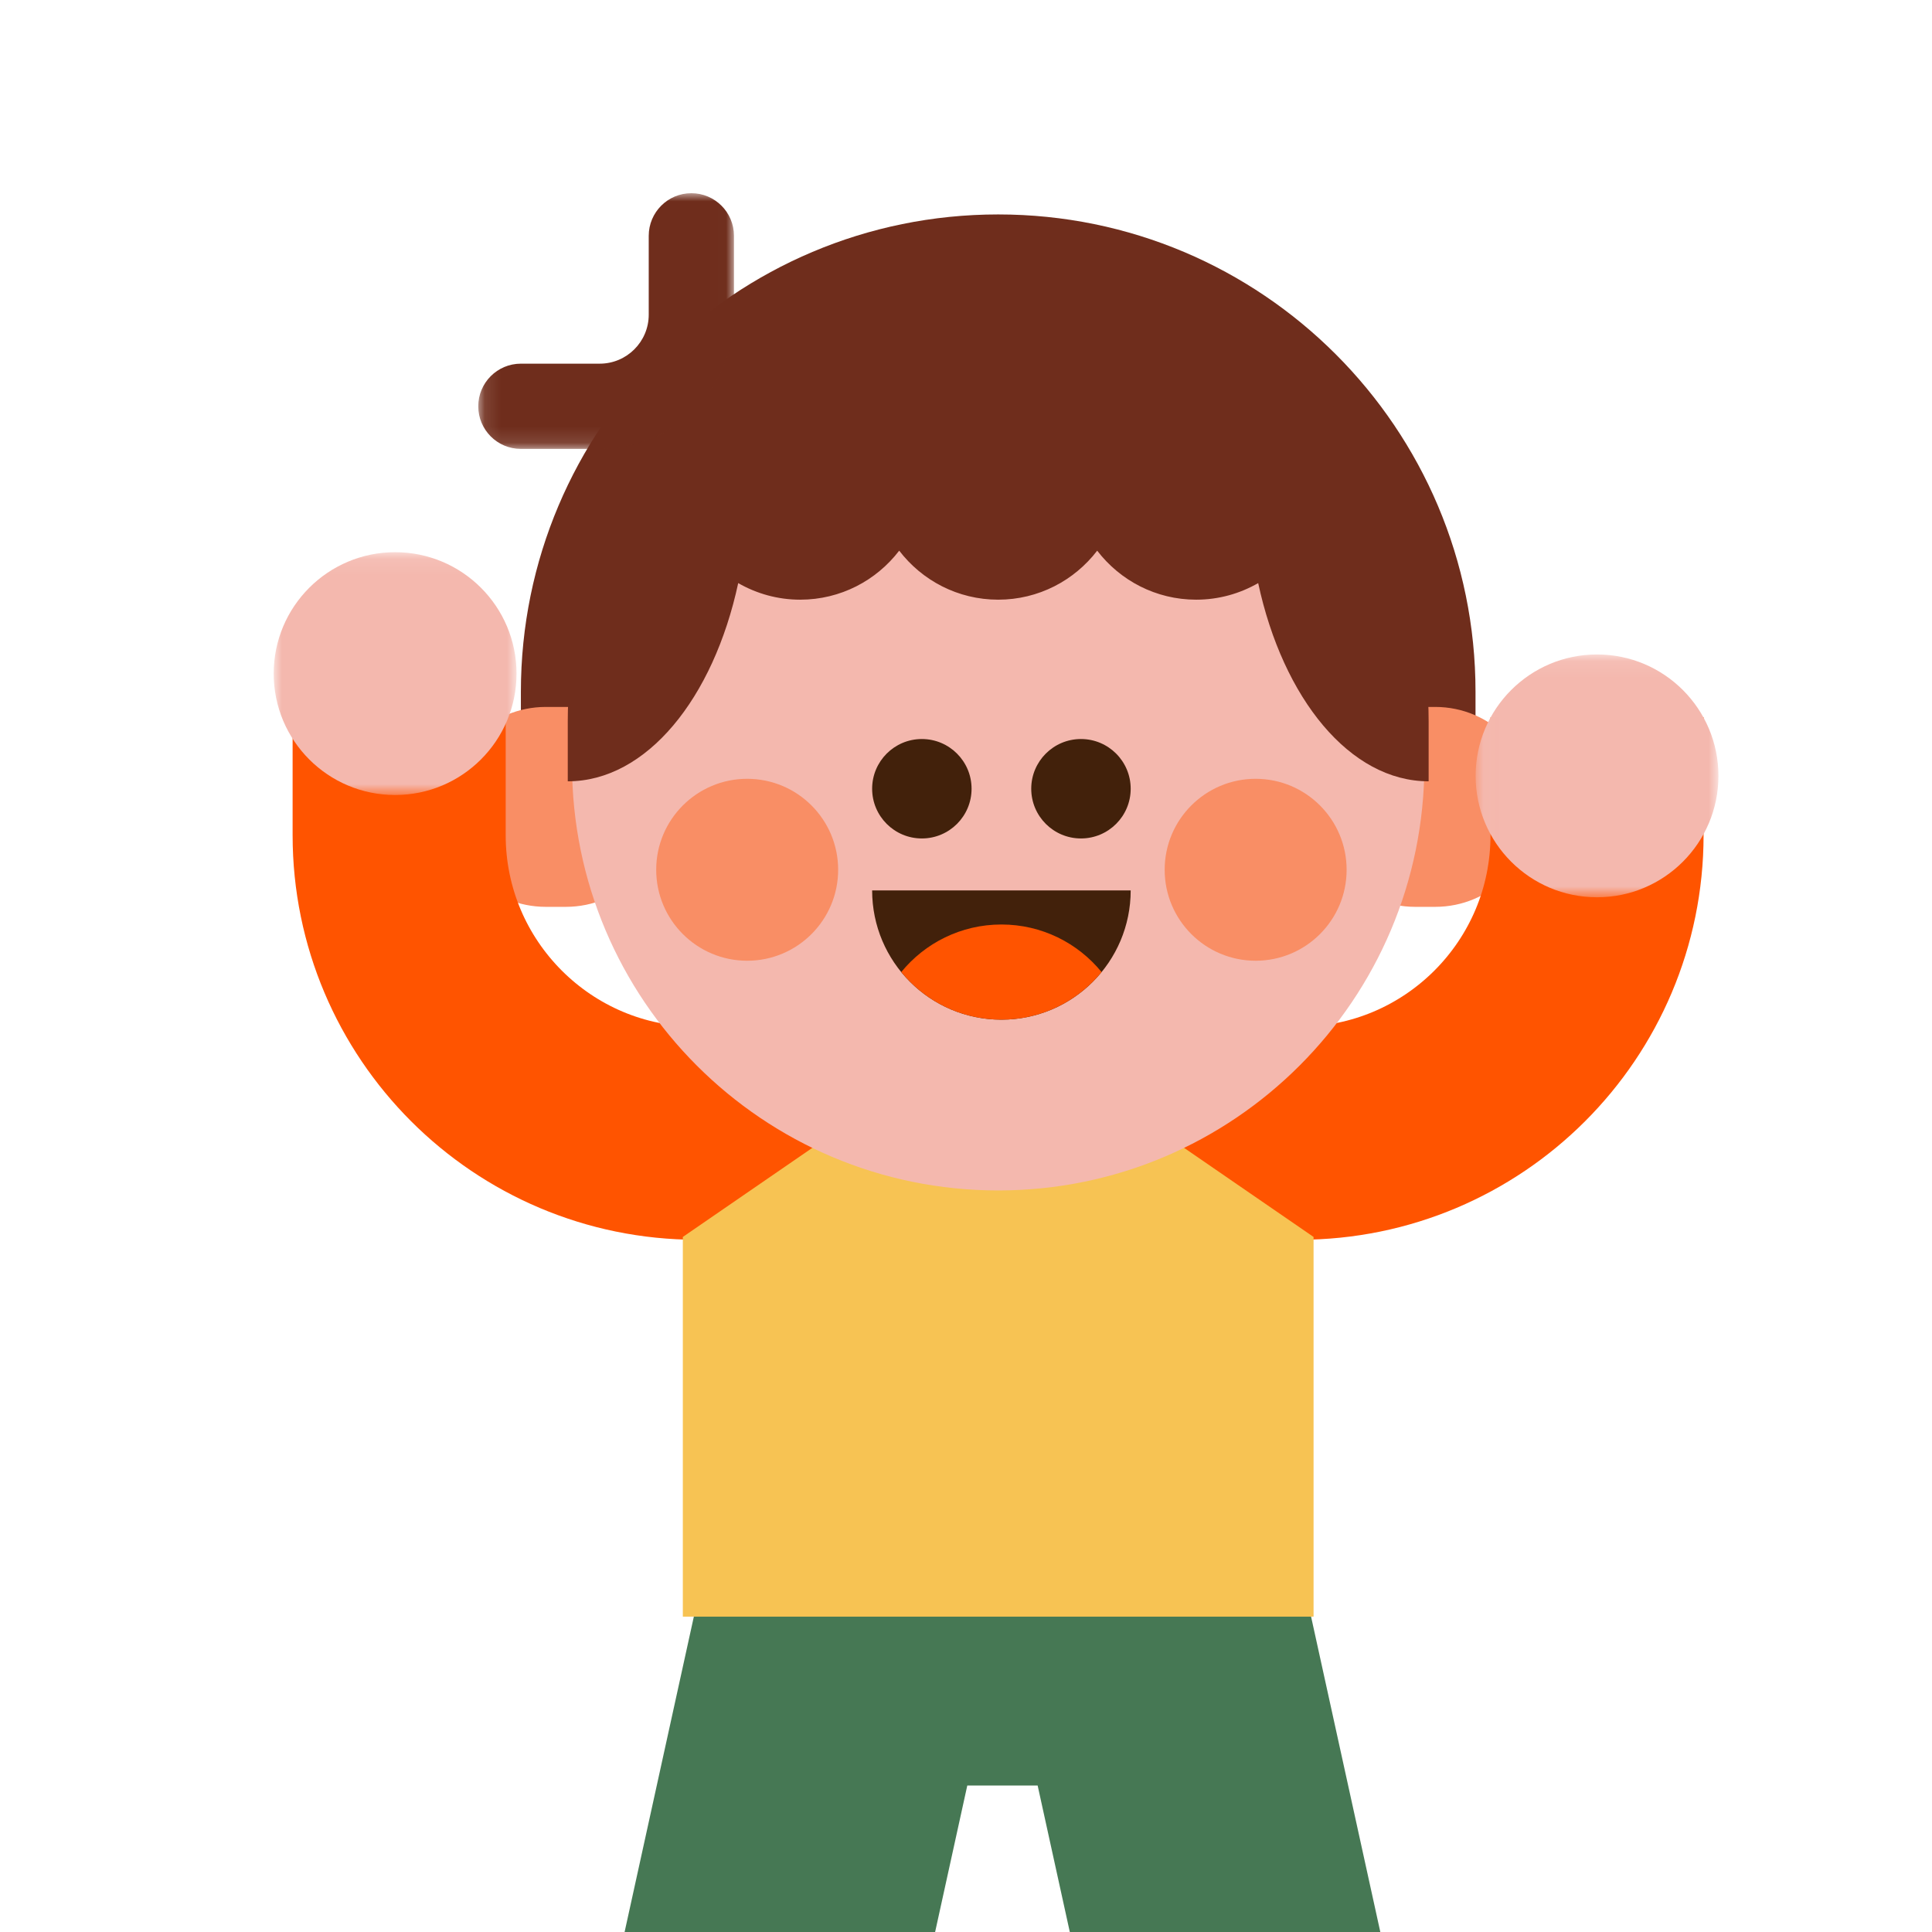 <?xml version="1.0" encoding="UTF-8"?>
<svg width="120px" height="120px" viewBox="0 0 120 120" version="1.1" xmlns="http://www.w3.org/2000/svg" xmlns:xlink="http://www.w3.org/1999/xlink">
    <!-- Generator: Sketch 51.1 (57501) - http://www.bohemiancoding.com/sketch -->
    <title>Boy11</title>
    <desc>Created with Sketch.</desc>
    <defs>
        <polygon id="path-1" points="0.106 0 15.988 0 15.988 15.882 0.106 15.882"></polygon>
        <polygon id="path-3" points="0.014 0.09 15.095 0.09 15.095 15.172 0.014 15.172"></polygon>
        <polygon id="path-5" points="0 0.098 15.082 0.098 15.082 15.179 0 15.179"></polygon>
    </defs>
    <g id="Boy11" stroke="none" stroke-width="1" fill="none" fill-rule="evenodd">
        <g id="Page-1" transform="translate(17, 12)">
            <path d="M15.353,36.895 L15.353,30.966 C15.353,14.592 28.626,1.319 45,1.319 C61.374,1.319 74.647,14.592 74.647,30.966 L74.647,36.895" id="Fill-1" fill="#6F2D1C"></path>
            <path d="M18.144,31.909 L16.903,31.909 C13.474,31.909 10.694,34.689 10.694,38.118 C10.694,41.547 13.474,44.326 16.903,44.326 L18.144,44.326 C21.573,44.326 24.353,41.547 24.353,38.118 C24.353,34.689 21.573,31.909 18.144,31.909" id="Fill-3" fill="#F98E65"></path>
            <path d="M72.144,31.909 L70.903,31.909 C67.474,31.909 64.694,34.689 64.694,38.118 C64.694,41.547 67.474,44.326 70.903,44.326 L72.144,44.326 C75.573,44.326 78.353,41.547 78.353,38.118 C78.353,34.689 75.573,31.909 72.144,31.909" id="Fill-5" fill="#F98E65"></path>
            <path d="M82.195,32.547 L82.195,39.873 C82.195,50.098 73.906,58.387 63.681,58.387 L26.305,58.387 C16.081,58.387 7.792,50.098 7.792,39.873 L7.792,32.547" id="Stroke-7" stroke="#FF5400" stroke-width="13.235"></path>
            <polygon id="Fill-9" fill="#467854" points="41.082 108 43.08 98.902 47.45 98.902 49.448 108 68.734 108 63.525 84.274 27.005 84.274 21.795 108"></polygon>
            <polygon id="Fill-11" fill="#F7C353" points="64.588 88.412 25.412 88.412 25.412 64.829 45 51.353 64.588 64.829"></polygon>
            <path d="M45,61.941 C30.381,61.941 18.529,50.09 18.529,35.471 L18.529,30.176 C18.529,15.557 30.381,3.706 45,3.706 C59.619,3.706 71.471,15.557 71.471,30.176 L71.471,35.471 C71.471,50.09 59.619,61.941 45,61.941" id="Fill-13" fill="#F4B8AE"></path>
            <path d="M43.346,36.99 C43.346,38.696 41.964,40.078 40.258,40.078 C38.553,40.078 37.17,38.696 37.17,36.99 C37.17,35.285 38.553,33.902 40.258,33.902 C41.964,33.902 43.346,35.285 43.346,36.99" id="Fill-15" fill="#42210B"></path>
            <path d="M53.229,43.304 C53.229,47.738 49.634,51.333 45.199,51.333 C40.765,51.333 37.17,47.738 37.17,43.304" id="Fill-17" fill="#42210B"></path>
            <path d="M45.199,45.422 C42.69,45.422 40.45,46.574 38.978,48.377 C40.45,50.181 42.69,51.333 45.199,51.333 C47.709,51.333 49.948,50.181 51.421,48.377 C49.948,46.574 47.709,45.422 45.199,45.422" id="Fill-19" fill="#FF5400"></path>
            <path d="M53.229,36.99 C53.229,38.696 51.846,40.078 50.141,40.078 C48.435,40.078 47.052,38.696 47.052,36.99 C47.052,35.285 48.435,33.902 50.141,33.902 C51.846,33.902 53.229,35.285 53.229,36.99" id="Fill-21" fill="#42210B"></path>
            <path d="M35.059,42.023 C35.059,45.143 32.529,47.673 29.408,47.673 C26.288,47.673 23.758,45.143 23.758,42.023 C23.758,38.902 26.288,36.373 29.408,36.373 C32.529,36.373 35.059,38.902 35.059,42.023" id="Fill-23" fill="#F98E65"></path>
            <path d="M66.641,42.023 C66.641,45.143 64.111,47.673 60.99,47.673 C57.87,47.673 55.34,45.143 55.34,42.023 C55.34,38.902 57.87,36.373 60.99,36.373 C64.111,36.373 66.641,38.902 66.641,42.023" id="Fill-25" fill="#F98E65"></path>
            <path d="M72,30.388 C72,15.476 59.912,3.388 45,3.388 C30.088,3.388 18,15.476 18,30.388 L18.4,30.111 C18.312,30.991 18.265,31.883 18.265,32.786 L18.265,36.529 C23.153,36.529 27.309,31.39 28.852,24.217 C29.987,24.869 31.299,25.247 32.702,25.247 C35.21,25.247 37.434,24.051 38.851,22.203 C40.268,24.051 42.492,25.247 45,25.247 C47.508,25.247 49.732,24.051 51.149,22.203 C52.566,24.051 54.79,25.247 57.298,25.247 C58.701,25.247 60.013,24.869 61.148,24.217 C62.691,31.39 66.847,36.529 71.735,36.529 L71.735,32.786 C71.735,31.875 71.688,30.975 71.598,30.087 L72,30.388 Z" id="Fill-29" fill="#6F2D1C"></path>
            <g id="Group-33" transform="translate(12.6, 0)">
                <mask id="mask-2" fill="white">
                    <use xlink:href="#path-1"></use>
                </mask>
                <g id="Clip-32"></g>
                <path d="M7.652,15.882 L2.753,15.882 C1.291,15.882 0.106,14.697 0.106,13.235 C0.106,11.773 1.291,10.588 2.753,10.588 L7.652,10.588 C9.329,10.588 10.694,9.223 10.694,7.546 L10.694,2.647 C10.694,1.185 11.879,-6e-05 13.341,-6e-05 C14.803,-6e-05 15.988,1.185 15.988,2.647 L15.988,7.546 C15.988,12.143 12.249,15.882 7.652,15.882" id="Fill-31" fill="#6F2D1C" mask="url(#mask-2)"></path>
            </g>
            <g id="Group-36" transform="translate(74.64, 28.56)">
                <mask id="mask-4" fill="white">
                    <use xlink:href="#path-3"></use>
                </mask>
                <g id="Clip-35"></g>
                <path d="M15.095,7.631 C15.095,11.796 11.719,15.172 7.554,15.172 C3.39,15.172 0.014,11.796 0.014,7.631 C0.014,3.467 3.39,0.09 7.554,0.09 C11.719,0.09 15.095,3.467 15.095,7.631" id="Fill-34" fill="#F4B8AE" mask="url(#mask-4)"></path>
            </g>
            <g id="Group-39" transform="translate(0, 22.2)">
                <mask id="mask-6" fill="white">
                    <use xlink:href="#path-5"></use>
                </mask>
                <g id="Clip-38"></g>
                <path d="M15.082,7.638 C15.082,11.803 11.705,15.179 7.541,15.179 C3.376,15.179 -3.6e-05,11.803 -3.6e-05,7.638 C-3.6e-05,3.474 3.376,0.098 7.541,0.098 C11.705,0.098 15.082,3.474 15.082,7.638" id="Fill-37" fill="#F4B8AE" mask="url(#mask-6)"></path>
            </g>
        </g>
    </g>
</svg>